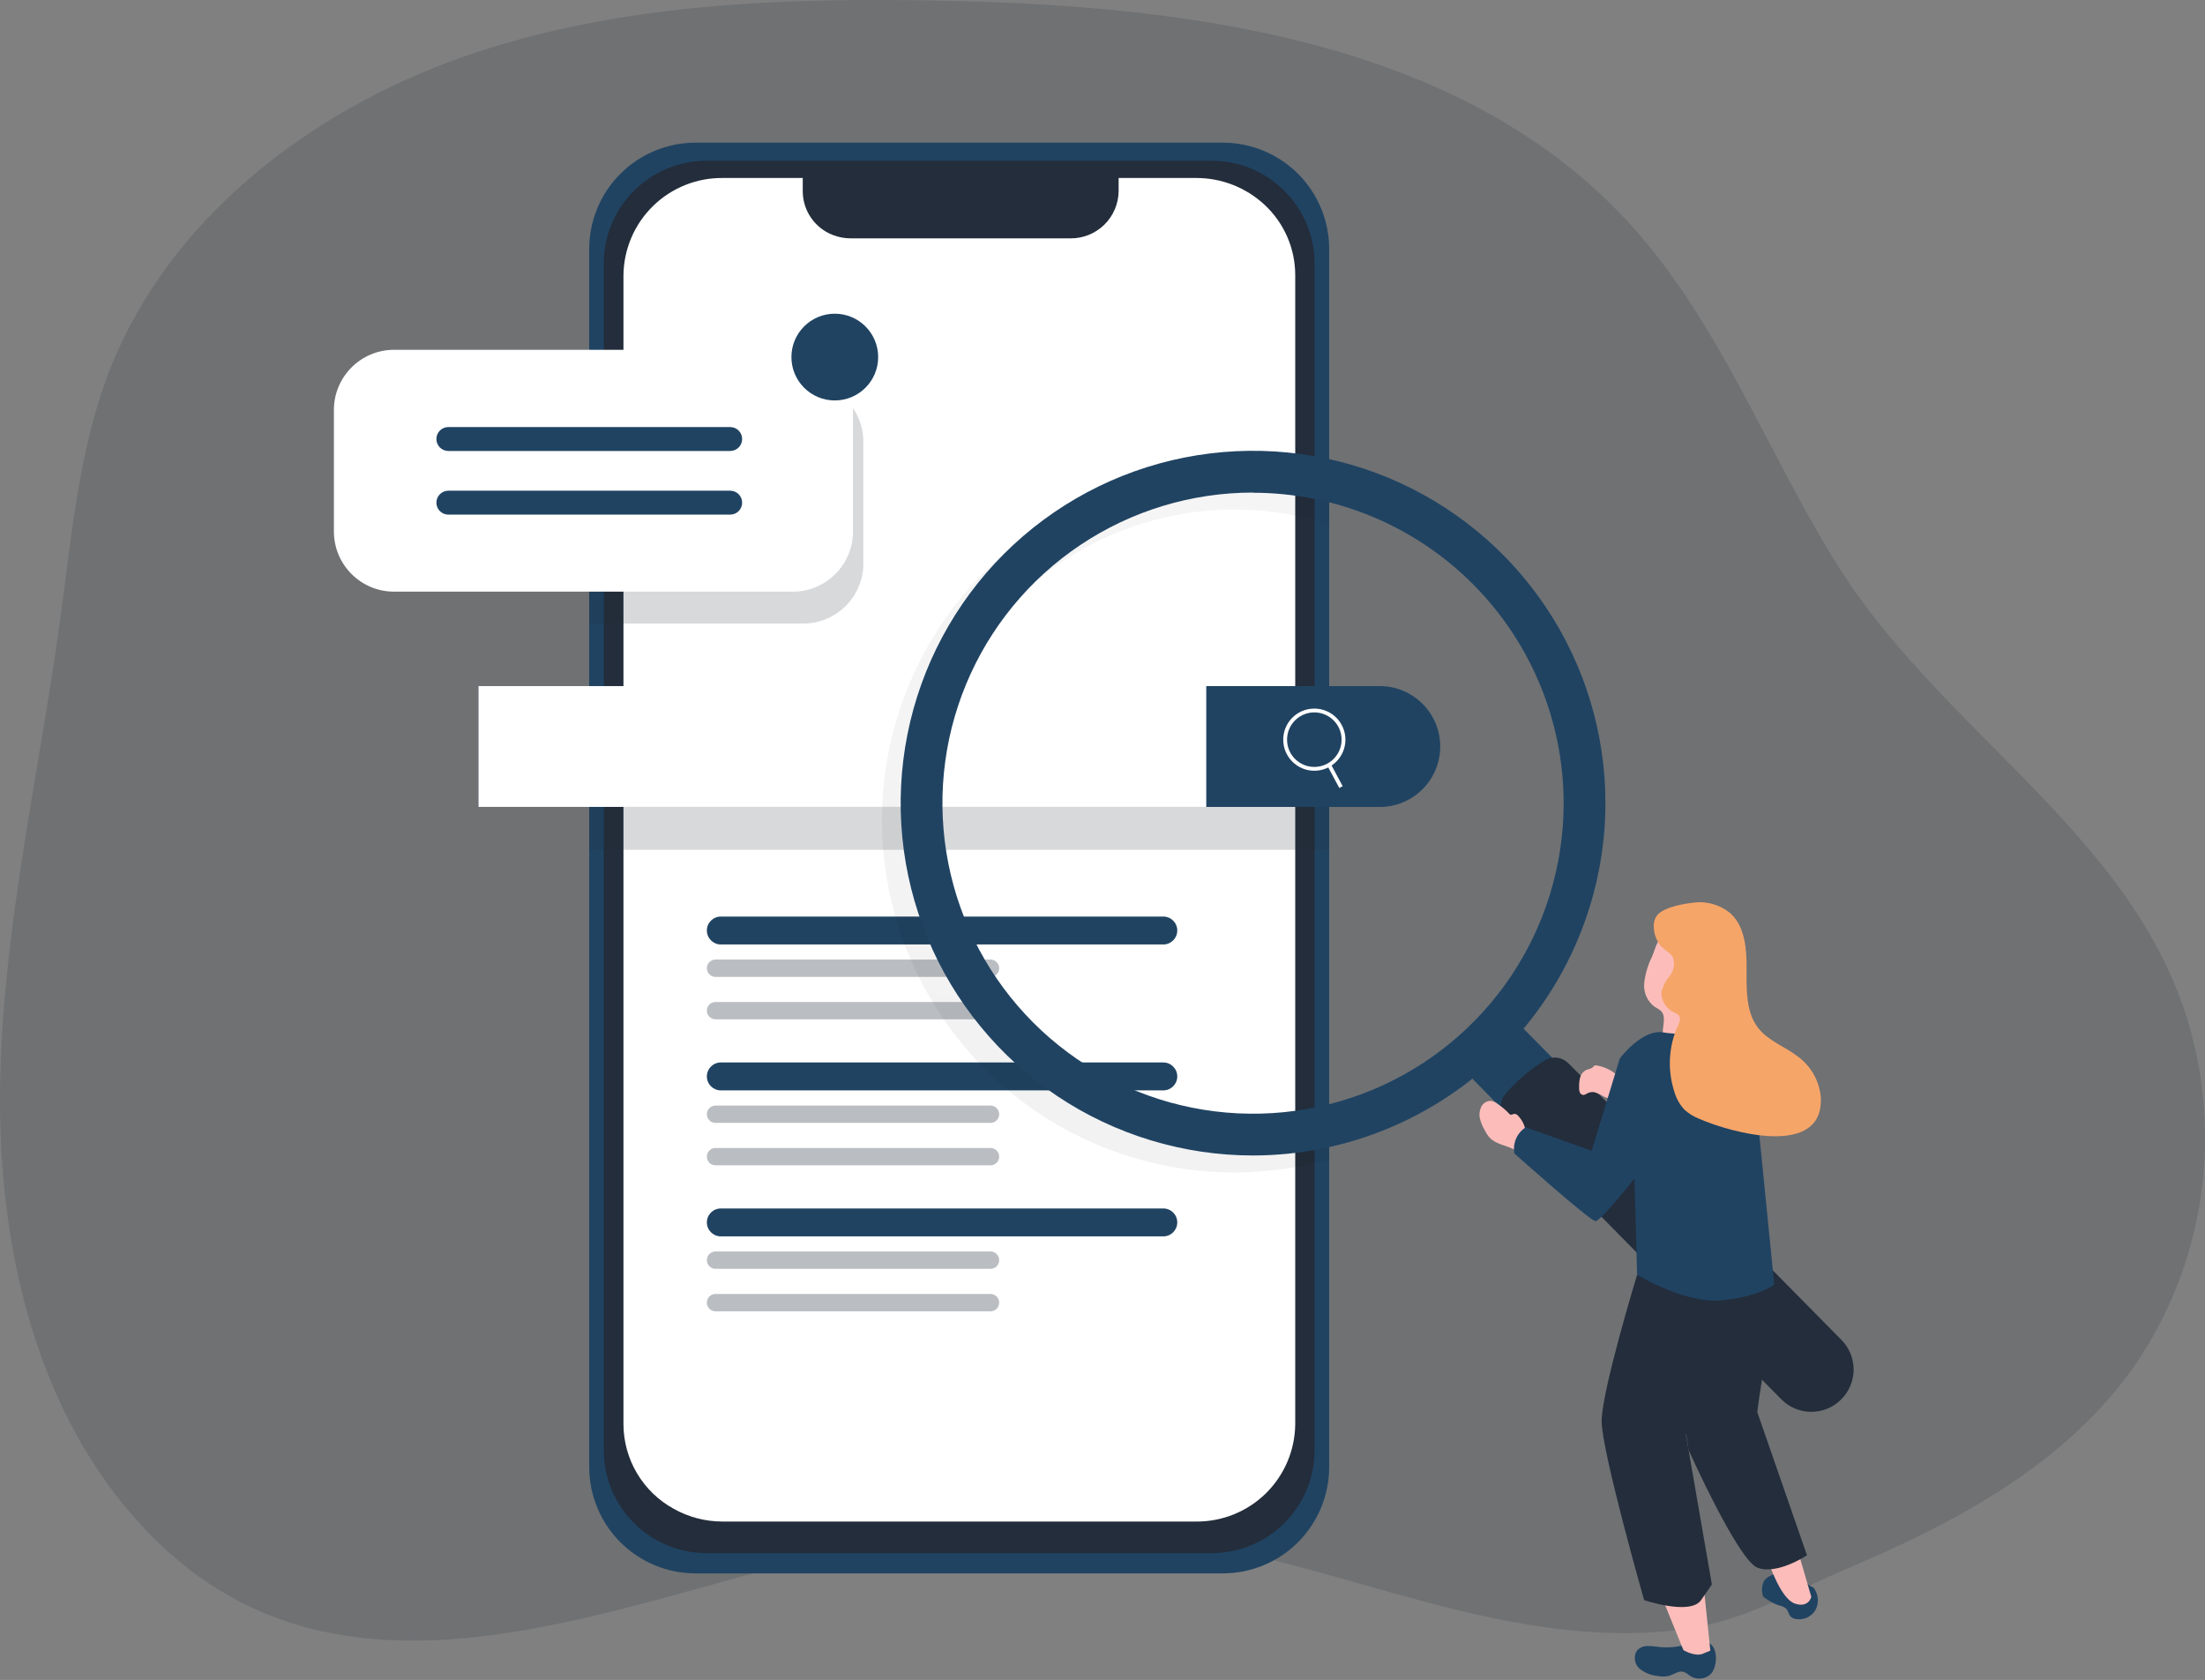 <svg width="836" height="637" viewBox="0 0 836 637" fill="none" xmlns="http://www.w3.org/2000/svg">
<rect x="0" y="0" width="836" height="637" fill="#808080" stroke="none"/>
<path opacity="0.18" d="M370.635 0.62C366.744 0.484 362.875 0.393 359.03 0.303C297.296 -0.987 234.295 1.095 176 21.431C117.704 41.768 63.978 82.984 41.56 140.443C29.956 170.28 27.218 202.674 22.898 234.39C14.822 293.861 0.774 352.813 0.028 412.805C-0.719 472.797 13.6 535.956 54.794 579.661C126.255 655.578 225.382 610.584 310.416 590.134C360.882 578.042 413.378 577.108 464.242 587.397C497.812 594.184 530.229 605.879 563.777 613.072C587.914 618.253 613.023 621.103 637.613 617.913C661.23 614.86 679.44 603.594 700.953 594.523C741.898 577.15 783.295 555.026 809.4 517.723C829.407 488.439 838.589 453.101 835.37 417.782C827.339 324.672 740.359 285.582 695.456 212.402C669.306 169.873 651.48 121.644 617.842 84.771C557.488 18.717 460.804 3.493 370.635 0.62Z" fill="#232D3B"/>
<path d="M503.943 94.453V556.27C503.943 566.967 499.693 577.226 492.129 584.79C484.565 592.355 474.306 596.604 463.609 596.604H263.726C253.028 596.604 242.769 592.355 235.205 584.79C227.641 577.226 223.392 566.967 223.392 556.27V94.453C223.389 89.155 224.43 83.907 226.455 79.011C228.481 74.115 231.452 69.666 235.197 65.918C238.943 62.17 243.39 59.197 248.285 57.169C253.18 55.141 258.427 54.097 263.726 54.097H463.609C468.907 54.097 474.154 55.141 479.049 57.169C483.944 59.197 488.392 62.17 492.137 65.918C495.883 69.666 498.853 74.115 500.879 79.011C502.905 83.907 503.946 89.155 503.943 94.453V94.453Z" fill="#204362"/>
<path d="M459.401 60.951H267.911C246.372 60.951 228.911 78.412 228.911 99.95V549.913C228.911 571.452 246.372 588.913 267.911 588.913H459.401C480.94 588.913 498.4 571.452 498.4 549.913V99.95C498.4 78.412 480.94 60.951 459.401 60.951Z" fill="#232D3B"/>
<path d="M491.071 104.362V540.073C490.97 549.951 486.95 559.384 479.895 566.298C472.841 573.213 463.329 577.043 453.452 576.946H274.041C267.487 576.967 261.04 575.283 255.333 572.06C249.611 568.9 244.836 564.269 241.503 558.645C238.17 553.022 236.4 546.61 236.376 540.073V104.362C236.484 94.478 240.512 85.042 247.575 78.127C254.638 71.213 264.158 67.386 274.041 67.489H304.354V72.85C304.431 76.367 305.545 79.783 307.558 82.669C309.57 85.555 312.391 87.782 315.665 89.069C317.862 89.936 320.202 90.381 322.564 90.382H405.902C410.674 90.412 415.265 88.556 418.676 85.217C422.087 81.879 424.04 77.328 424.112 72.556V67.489H453.52C463.169 67.467 472.463 71.124 479.512 77.713C483.164 81.125 486.074 85.251 488.063 89.835C490.052 94.42 491.076 99.364 491.071 104.362V104.362Z" fill="white"/>
<path opacity="0.31" d="M375.543 363.852H271.281C269.47 363.852 268.001 365.321 268.001 367.132V367.155C268.001 368.966 269.47 370.435 271.281 370.435H375.543C377.355 370.435 378.824 368.966 378.824 367.155V367.132C378.824 365.321 377.355 363.852 375.543 363.852Z" fill="#232D3B"/>
<path opacity="0.31" d="M375.543 379.936H271.281C269.47 379.936 268.001 381.404 268.001 383.216V383.239C268.001 385.05 269.47 386.519 271.281 386.519H375.543C377.355 386.519 378.824 385.05 378.824 383.239V383.216C378.824 381.404 377.355 379.936 375.543 379.936Z" fill="#232D3B"/>
<path opacity="0.18" d="M503.943 304.607H223.369V322.229H503.943V304.607Z" fill="#232D3B"/>
<path d="M181.406 260.155H523.126C529.203 260.155 535.032 262.57 539.329 266.867C543.627 271.165 546.041 276.993 546.041 283.071C546.041 289.148 543.627 294.977 539.329 299.275C535.032 303.572 529.203 305.986 523.126 305.986H181.406V260.155Z" fill="#204362"/>
<path d="M457.343 260.155H181.406V305.964H457.343V260.155Z" fill="white"/>
<path d="M498.31 291.531C504.419 291.531 509.372 286.579 509.372 280.469C509.372 274.36 504.419 269.408 498.31 269.408C492.201 269.408 487.248 274.36 487.248 280.469C487.248 286.579 492.201 291.531 498.31 291.531Z" stroke="white" stroke-width="1.45" stroke-miterlimit="10"/>
<path d="M508.422 298.454L503.898 290.016" stroke="white" stroke-width="1.45" stroke-miterlimit="10"/>
<path d="M441.055 347.542H273.295C270.371 347.542 268.001 349.912 268.001 352.835C268.001 355.759 270.371 358.129 273.295 358.129H441.055C443.979 358.129 446.349 355.759 446.349 352.835C446.349 349.912 443.979 347.542 441.055 347.542Z" fill="#204362"/>
<path opacity="0.31" d="M375.543 419.207H271.281C269.47 419.207 268.001 420.675 268.001 422.487V422.51C268.001 424.321 269.47 425.79 271.281 425.79H375.543C377.355 425.79 378.824 424.321 378.824 422.51V422.487C378.824 420.675 377.355 419.207 375.543 419.207Z" fill="#232D3B"/>
<path opacity="0.31" d="M375.543 435.291H271.281C269.47 435.291 268.001 436.759 268.001 438.571V438.594C268.001 440.405 269.47 441.874 271.281 441.874H375.543C377.355 441.874 378.824 440.405 378.824 438.594V438.571C378.824 436.759 377.355 435.291 375.543 435.291Z" fill="#232D3B"/>
<path d="M441.055 402.874H273.295C270.371 402.874 268.001 405.244 268.001 408.167C268.001 411.091 270.371 413.461 273.295 413.461H441.055C443.979 413.461 446.349 411.091 446.349 408.167C446.349 405.244 443.979 402.874 441.055 402.874Z" fill="#204362"/>
<path opacity="0.31" d="M375.543 474.539H271.281C269.47 474.539 268.001 476.007 268.001 477.819V477.842C268.001 479.653 269.47 481.122 271.281 481.122H375.543C377.355 481.122 378.824 479.653 378.824 477.842V477.819C378.824 476.007 377.355 474.539 375.543 474.539Z" fill="#232D3B"/>
<path opacity="0.31" d="M375.543 490.645H271.281C269.47 490.645 268.001 492.114 268.001 493.925V493.948C268.001 495.76 269.47 497.228 271.281 497.228H375.543C377.355 497.228 378.824 495.76 378.824 493.948V493.925C378.824 492.114 377.355 490.645 375.543 490.645Z" fill="#232D3B"/>
<path d="M441.055 458.229H273.295C270.371 458.229 268.001 460.599 268.001 463.522C268.001 466.446 270.371 468.816 273.295 468.816H441.055C443.979 468.816 446.349 466.446 446.349 463.522C446.349 460.599 443.979 458.229 441.055 458.229Z" fill="#204362"/>
<g opacity="0.41">
<path opacity="0.41" d="M467.952 193.219C480.17 193.204 492.314 195.105 503.943 198.851V182.315C484.089 176.766 463.221 175.886 442.972 179.745C422.722 183.603 403.639 192.095 387.218 204.556C370.796 217.018 357.481 233.11 348.314 251.573C339.147 270.037 334.377 290.372 334.377 310.986C334.377 331.6 339.147 351.935 348.314 370.398C357.481 388.862 370.796 404.954 387.218 417.415C403.639 429.876 422.722 438.368 442.972 442.227C463.221 446.085 484.089 445.206 503.943 439.657V423.12C487.751 428.317 470.626 429.945 453.745 427.892C436.864 425.84 420.627 420.156 406.152 411.232C391.677 402.307 379.306 390.354 369.89 376.193C360.474 362.033 354.237 346.001 351.607 329.2C348.977 312.4 350.016 295.229 354.654 278.868C359.292 262.507 367.418 247.345 378.473 234.424C389.528 221.503 403.251 211.129 418.697 204.016C434.143 196.903 450.947 193.219 467.952 193.219V193.219Z" fill="url(#paint0_linear)"/>
</g>
<path d="M475.078 438.141C448.648 438.141 422.812 430.302 400.838 415.615C378.865 400.929 361.741 380.055 351.633 355.635C341.524 331.214 338.887 304.344 344.053 278.424C349.219 252.504 361.957 228.699 380.655 210.02C399.353 191.341 423.171 178.627 449.097 173.487C475.022 168.347 501.889 171.013 526.299 181.145C550.71 191.278 571.566 208.423 586.23 230.412C600.894 252.401 608.707 278.245 608.68 304.674C608.602 340.072 594.497 373.995 569.455 399.012C544.412 424.028 510.475 438.099 475.078 438.141V438.141ZM475.078 186.772C451.791 186.772 429.028 193.675 409.664 206.61C390.3 219.544 375.206 237.929 366.288 259.44C357.371 280.951 355.031 304.623 359.564 327.464C364.097 350.305 375.299 371.289 391.756 387.765C408.212 404.24 429.184 415.467 452.019 420.027C474.855 424.586 498.53 422.273 520.051 413.38C541.573 404.488 559.975 389.414 572.932 370.065C585.888 350.717 592.818 327.961 592.845 304.674C592.833 273.438 580.424 243.484 558.343 221.39C536.262 199.296 506.314 186.869 475.078 186.839V186.772Z" fill="#204362"/>
<path d="M656.027 502.499C654.225 502.5 652.441 502.143 650.778 501.448C649.116 500.753 647.609 499.733 646.345 498.45L558.8 409.615C557.543 408.346 556.549 406.842 555.875 405.189C555.201 403.535 554.86 401.765 554.871 399.98C554.883 398.194 555.246 396.428 555.941 394.784C556.636 393.139 557.648 391.647 558.92 390.394C560.192 389.141 561.699 388.152 563.355 387.482C565.01 386.813 566.781 386.476 568.567 386.493C570.352 386.509 572.117 386.877 573.76 387.576C575.403 388.276 576.892 389.292 578.141 390.568L665.686 479.402C667.563 481.308 668.834 483.726 669.342 486.352C669.849 488.978 669.569 491.695 668.537 494.163C667.505 496.63 665.767 498.738 663.541 500.221C661.316 501.704 658.701 502.497 656.027 502.499V502.499Z" fill="#204362"/>
<path d="M697.967 530.731C696.473 532.209 694.702 533.377 692.755 534.169C690.809 534.962 688.725 535.362 686.623 535.347C684.522 535.332 682.444 534.903 680.509 534.084C678.573 533.264 676.819 532.071 675.346 530.572L572.282 425.971C571.707 425.401 571.184 424.78 570.722 424.116C570.45 423.754 570.201 423.392 569.975 423.03C569.241 421.793 568.908 420.359 569.021 418.925C569.135 417.492 569.689 416.128 570.608 415.022C572.611 412.638 574.797 410.414 577.146 408.371C579.844 405.975 582.768 403.846 585.878 402.015C587.146 401.253 588.623 400.911 590.097 401.037C591.571 401.163 592.968 401.75 594.089 402.716V402.716C594.4 402.961 594.695 403.225 594.972 403.508L698.216 508.132C699.685 509.631 700.843 511.406 701.626 513.353C702.408 515.301 702.799 517.384 702.776 519.483C702.753 521.582 702.316 523.655 701.491 525.585C700.666 527.515 699.469 529.264 697.967 530.731V530.731Z" fill="#232D3B"/>
<path opacity="0.18" d="M327.337 167.566V213.623C327.337 219.661 324.945 225.453 320.684 229.731C316.423 234.009 310.641 236.424 304.603 236.448H223.392V144.741H304.603C310.641 144.765 316.423 147.18 320.684 151.458C324.945 155.736 327.337 161.528 327.337 167.566V167.566Z" fill="#232D3B"/>
<path d="M300.576 132.638H149.42C136.814 132.638 126.594 142.857 126.594 155.463V201.521C126.594 214.127 136.814 224.346 149.42 224.346H300.576C313.182 224.346 323.401 214.127 323.401 201.521V155.463C323.401 142.857 313.182 132.638 300.576 132.638Z" fill="white"/>
<path d="M316.502 151.844C325.584 151.844 332.947 144.481 332.947 135.398C332.947 126.315 325.584 118.952 316.502 118.952C307.419 118.952 300.056 126.315 300.056 135.398C300.056 144.481 307.419 151.844 316.502 151.844Z" fill="#204362"/>
<path d="M276.846 161.933H169.983C167.484 161.933 165.458 163.959 165.458 166.457V166.48C165.458 168.979 167.484 171.004 169.983 171.004H276.846C279.345 171.004 281.371 168.979 281.371 166.48V166.457C281.371 163.959 279.345 161.933 276.846 161.933Z" fill="#204362"/>
<path d="M276.846 186.07H169.983C167.484 186.07 165.458 188.096 165.458 190.594V190.617C165.458 193.116 167.484 195.141 169.983 195.141H276.846C279.345 195.141 281.371 193.116 281.371 190.617V190.594C281.371 188.096 279.345 186.07 276.846 186.07Z" fill="#204362"/>
<path d="M687.538 601.988C688.506 603.198 689.088 604.671 689.209 606.216C689.33 607.76 688.985 609.306 688.217 610.652C687.412 611.936 686.221 612.932 684.815 613.497C683.409 614.062 681.86 614.167 680.39 613.796C679.873 613.666 679.393 613.419 678.987 613.072C678.15 612.258 678.015 610.81 677.223 609.996C676.399 609.319 675.405 608.881 674.35 608.729C672.48 608.045 670.72 607.092 669.125 605.902C668.866 605.755 668.642 605.554 668.469 605.313C668.307 605.014 668.222 604.68 668.22 604.341C667.833 602.603 668.099 600.783 668.966 599.228C669.441 598.646 670.025 598.162 670.685 597.803C671.932 597.031 673.36 596.602 674.825 596.559C675.967 596.637 677.09 596.896 678.15 597.328C681.157 598.192 683.979 599.603 686.475 601.49" fill="#204362"/>
<path d="M681.679 588.121L686.724 605.494C686.724 605.494 685.774 609.86 680.435 608.028C675.097 606.196 670.617 592.51 670.617 592.51L681.679 588.121Z" fill="#FCBDBA"/>
<path d="M628.429 624.451C627.054 624.217 625.66 624.119 624.266 624.157C623.568 624.187 622.883 624.359 622.253 624.663C621.623 624.966 621.061 625.394 620.602 625.921C619.94 626.988 619.676 628.254 619.858 629.497C620.041 630.739 620.656 631.876 621.597 632.708C623.495 634.276 625.82 635.237 628.27 635.468C629.759 635.808 631.306 635.808 632.795 635.468C634.672 634.925 636.459 633.364 638.337 633.952C639.157 634.294 639.92 634.759 640.599 635.332C641.881 636.26 643.468 636.667 645.039 636.469C646.61 636.272 648.047 635.485 649.059 634.269C649.603 633.457 649.994 632.552 650.213 631.599C651.005 628.591 650.643 624.813 648.155 623.071C645.214 620.967 642.929 622.415 640.101 623.388C636.329 624.564 632.351 624.926 628.429 624.451V624.451Z" fill="#204362"/>
<path d="M630.872 607.598L638.246 625.695C638.246 625.695 642.476 628.252 645.485 627.12L648.449 625.899L645.847 600.631L630.872 607.598Z" fill="#FCBDBA"/>
<path d="M576.06 423.641C575.562 422.985 574.906 422.261 574.115 422.374C573.323 422.487 573.187 422.804 572.712 422.668C572.416 422.563 572.162 422.365 571.988 422.103C570.862 420.908 569.611 419.839 568.256 418.913C567.43 418.187 566.434 417.681 565.36 417.442C564.577 417.403 563.8 417.597 563.128 418C562.455 418.403 561.917 418.996 561.582 419.705C560.908 421.113 560.74 422.711 561.107 424.229C561.506 425.746 562.115 427.201 562.917 428.55C563.403 429.561 564.019 430.504 564.749 431.355C567.011 433.82 570.767 434.228 573.798 435.743C574.121 435.941 574.484 436.064 574.861 436.105C575.183 436.052 575.488 435.924 575.751 435.732C576.014 435.539 576.229 435.287 576.377 434.997C577.548 433.325 578.258 431.375 578.435 429.341C578.273 427.236 577.44 425.239 576.06 423.641V423.641Z" fill="#FCBDBA"/>
<path d="M605.468 404.028C605.105 403.927 604.717 403.967 604.382 404.141C604.194 404.291 604.026 404.466 603.884 404.661C603.251 405.34 602.21 405.362 601.351 405.747C600.799 406.025 600.312 406.417 599.923 406.897C599.533 407.376 599.249 407.932 599.089 408.529C598.788 409.719 598.659 410.945 598.704 412.171C598.646 412.819 598.715 413.473 598.908 414.094C599.009 414.397 599.195 414.664 599.444 414.865C599.692 415.065 599.993 415.19 600.31 415.225C600.825 415.132 601.313 414.923 601.735 414.615C602.597 414.141 603.597 413.981 604.563 414.162C605.804 414.563 606.989 415.118 608.092 415.813C608.654 416.146 609.294 416.321 609.947 416.321C610.6 416.321 611.24 416.146 611.802 415.813C612.303 415.363 612.697 414.807 612.956 414.185C613.974 411.923 615.218 409.412 612.956 407.579C610.832 405.732 608.242 404.503 605.468 404.028V404.028Z" fill="#FCBDBA"/>
<path d="M672.699 487.161C672.169 496.677 671.104 506.155 669.509 515.551C667.473 524.871 666.252 535.458 666.252 535.458L685.095 589.75C685.095 589.75 673.626 597.373 666.252 594.41C658.877 591.446 640.214 549.823 640.214 549.823L633.111 502.476L651.91 480.895L672.699 487.161Z" fill="#232D3B"/>
<path d="M620.692 483.384C620.692 483.384 607.255 527.427 607.255 538.874C607.255 550.32 623.361 606.738 623.361 606.738C623.361 606.738 640.848 612.665 644.942 606.738L649.037 600.811L639.196 544.032C639.196 544.032 653.131 514.398 655.597 506.774C657.089 502.076 658.156 497.253 658.787 492.364L620.692 483.384Z" fill="#232D3B"/>
<path d="M626.347 362.744C624.776 365.883 623.772 369.276 623.384 372.765C623.206 374.491 623.483 376.234 624.185 377.821C624.887 379.408 625.991 380.784 627.388 381.814C628.243 382.221 629.041 382.738 629.763 383.352C632.297 385.931 629.401 390.613 630.849 393.961C631.432 395.037 632.39 395.862 633.541 396.279C634.691 396.696 635.955 396.676 637.092 396.223C638.206 395.699 639.189 394.933 639.972 393.983C640.754 393.032 641.316 391.92 641.617 390.726C642.266 388.301 642.556 385.793 642.476 383.284L642.725 368.331C643.081 365.005 642.558 361.643 641.209 358.581C640.31 357.001 638.985 355.705 637.385 354.841C635.786 353.977 633.975 353.58 632.161 353.695C628.677 354.442 627.614 359.825 626.347 362.744Z" fill="#FCBDBA"/>
<path d="M574.182 437.394C574.182 437.394 602.866 463.025 604.902 463.025C606.938 463.025 619.674 446.918 619.674 446.918L620.692 483.361C624.234 485.452 627.923 487.281 631.731 488.836C637.929 491.369 645.779 493.722 652.633 493.088C666.568 491.822 672.698 487.162 672.698 487.162L664.125 401.336C664.125 401.336 647.883 389.641 642.34 391.428C638.368 392.136 634.301 392.136 630.329 391.428C622.321 390.387 614.132 401.336 614.132 401.336L603.477 436.331L578.48 427.464C576.848 428.494 575.564 429.993 574.797 431.765C574.03 433.537 573.816 435.499 574.182 437.394V437.394Z" fill="#204362"/>
<path d="M628.768 346.524C631.776 343.787 638.586 342.656 641.911 342.294C644.467 341.93 647.071 342.117 649.549 342.843C652.026 343.569 654.32 344.816 656.276 346.501C661.705 351.659 662.27 360.074 662.202 367.811C662.134 375.547 662.021 383.849 666.546 389.731C670.437 394.753 676.793 396.834 681.747 400.702C684.193 402.516 686.225 404.83 687.707 407.49C689.189 410.15 690.088 413.096 690.343 416.13C691.497 439.385 655.981 429.409 644.241 424.229C642.163 423.427 640.253 422.246 638.608 420.745C636.872 418.869 635.594 416.615 634.876 414.162C632.12 405.851 632.588 396.808 636.188 388.826C636.731 387.65 637.319 386.179 636.572 385.139C636.164 384.678 635.653 384.321 635.079 384.098C633.578 383.475 632.288 382.434 631.361 381.098C630.435 379.763 629.912 378.19 629.854 376.565C630.34 374.183 631.413 371.959 632.975 370.096C633.742 369.163 634.27 368.058 634.515 366.876C634.759 365.693 634.712 364.469 634.378 363.309C633.564 361.477 631.618 360.572 630.17 359.237C627.637 356.975 625.804 350.89 627.908 347.632C628.149 347.229 628.437 346.857 628.768 346.524V346.524Z" fill="#F6A569"/>
<defs>
<linearGradient id="paint0_linear" x1="306.412" y1="818.679" x2="687.584" y2="-708.359" gradientUnits="userSpaceOnUse">
<stop offset="0.01"/>
<stop offset="0.08" stop-opacity="0.69"/>
<stop offset="0.21" stop-opacity="0.32"/>
<stop offset="1" stop-opacity="0"/>
</linearGradient>
</defs>
</svg>
